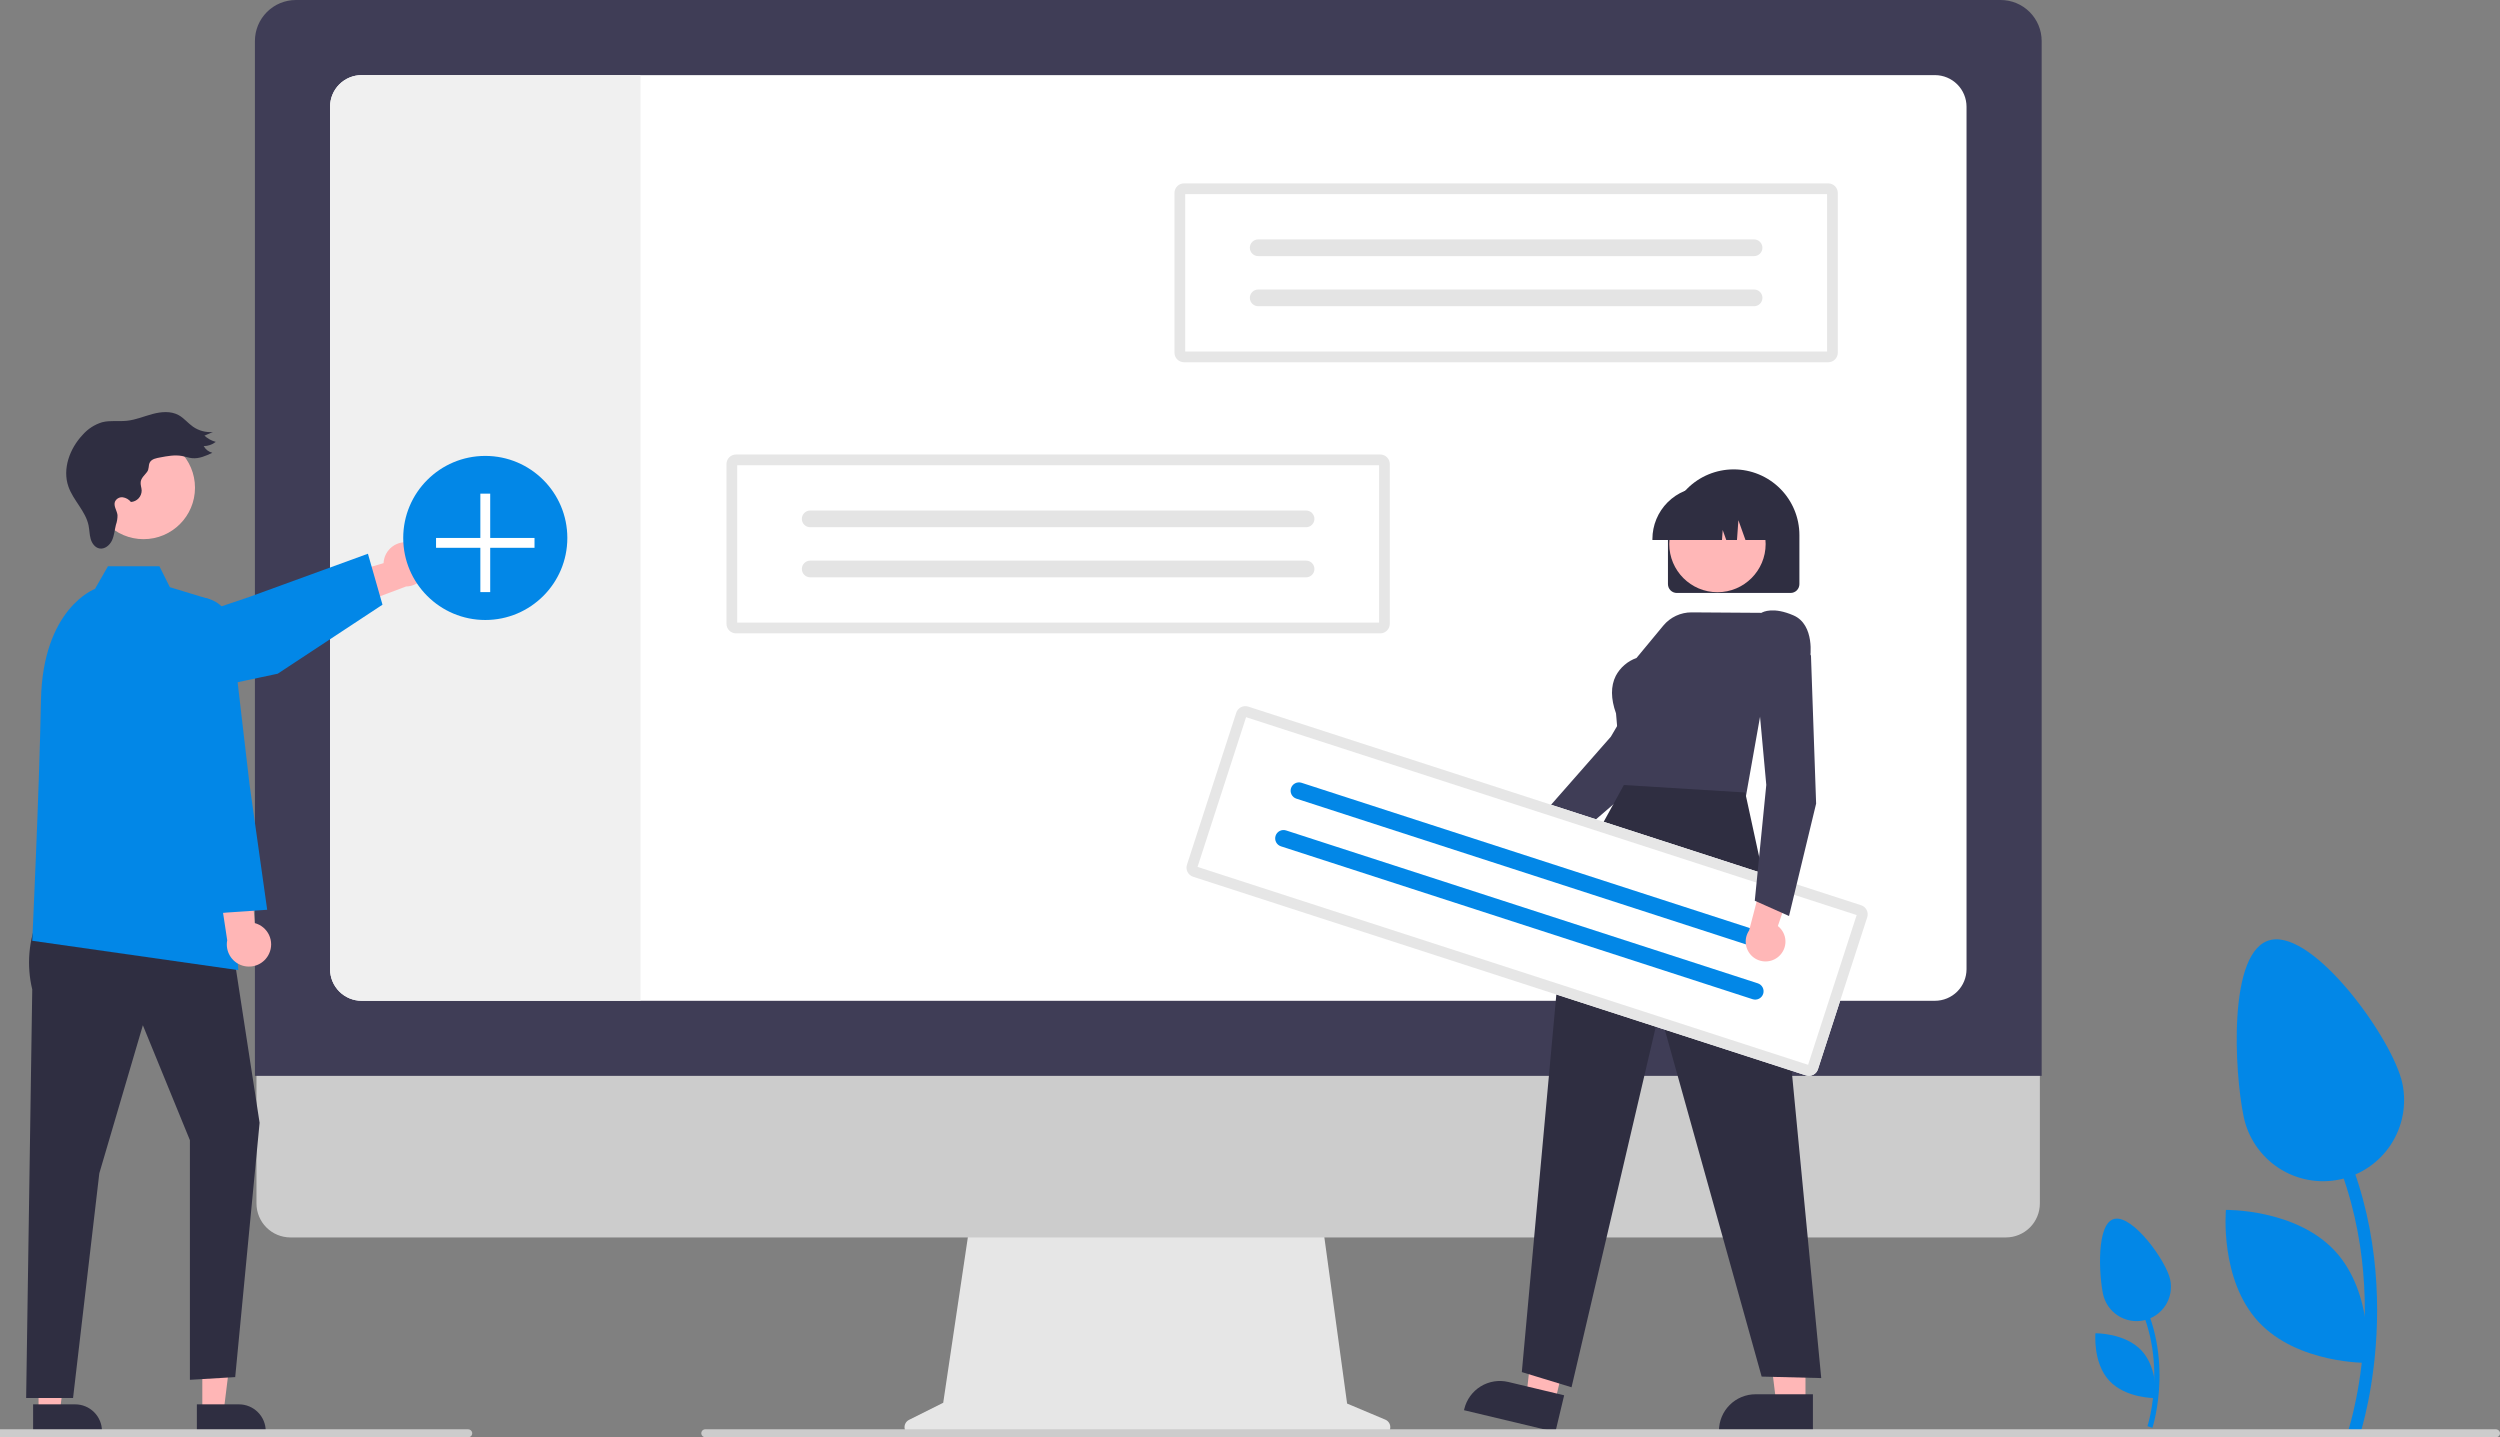 <svg width="781" height="449" viewBox="0 0 781 449" fill="none" xmlns="http://www.w3.org/2000/svg">
<rect x="0" y="0" width="781" height="449" fill="#808080" stroke="none"/>
<g clip-path="url(#clip0_5_798)">
<path d="M672.418 446.056C672.497 445.82 680.123 422.228 666.626 401.176L665.248 402.059C678.313 422.438 670.941 445.31 670.865 445.539L672.418 446.056Z" fill="#0287E7"/>
<path d="M656.974 404.204C657.265 405.583 657.825 406.891 658.621 408.053C659.418 409.216 660.435 410.21 661.616 410.98C662.797 411.749 664.118 412.278 665.503 412.537C666.888 412.796 668.311 412.78 669.69 412.489C671.069 412.198 672.378 411.639 673.54 410.843C674.703 410.046 675.698 409.029 676.467 407.848C677.237 406.668 677.766 405.347 678.025 403.962C678.284 402.577 678.268 401.154 677.977 399.775C676.754 393.977 666.384 379.545 660.585 380.768C654.785 381.991 655.751 398.405 656.974 404.204Z" fill="#0287E7"/>
<path d="M658.93 431.325C664.106 436.917 673.366 436.766 673.366 436.766C673.366 436.766 674.234 427.547 669.058 421.954C663.881 416.362 654.622 416.514 654.622 416.514C654.622 416.514 653.754 425.733 658.93 431.325Z" fill="#0287E7"/>
<path d="M737.383 447.693C737.568 447.136 755.565 391.461 723.713 341.78L720.461 343.864C751.294 391.956 733.897 445.933 733.718 446.473L737.383 447.693Z" fill="#0287E7"/>
<path d="M700.937 348.924C702.324 355.495 706.265 361.245 711.892 364.91C717.52 368.576 724.373 369.856 730.944 368.471C737.516 367.085 743.268 363.146 746.936 357.521C750.603 351.896 751.886 345.044 750.502 338.473C747.615 324.789 723.144 290.731 709.457 293.617C695.77 296.503 698.05 335.24 700.937 348.924Z" fill="#0287E7"/>
<path d="M705.552 412.929C717.767 426.126 739.619 425.768 739.619 425.768C739.619 425.768 741.667 404.013 729.452 390.815C717.237 377.617 695.384 377.975 695.384 377.975C695.384 377.975 693.336 399.731 705.552 412.929Z" fill="#0287E7"/>
<path d="M432.778 443.501L420.835 438.473L412.642 378.613H303.539L294.659 438.228L283.974 443.57C283.463 443.825 283.053 444.246 282.811 444.764C282.568 445.281 282.508 445.865 282.639 446.422C282.771 446.978 283.086 447.473 283.534 447.828C283.982 448.183 284.537 448.376 285.109 448.376H431.794C432.38 448.376 432.947 448.173 433.401 447.802C433.854 447.431 434.165 446.915 434.281 446.341C434.397 445.767 434.311 445.17 434.037 444.652C433.763 444.135 433.318 443.728 432.778 443.501Z" fill="#E6E6E6"/>
<path d="M626.661 386.577H90.718C87.906 386.57 85.212 385.449 83.225 383.459C81.239 381.469 80.124 378.772 80.124 375.961V300.399H637.255V375.961C637.255 378.772 636.14 381.469 634.154 383.459C632.168 385.449 629.473 386.57 626.661 386.577Z" fill="#CCCCCC"/>
<path d="M637.816 336.111H79.635V12.797C79.638 9.405 80.988 6.152 83.388 3.752C85.788 1.353 89.041 0.004 92.435 0H625.015C628.409 0.004 631.662 1.353 634.062 3.752C636.462 6.152 637.812 9.405 637.816 12.797V336.111Z" fill="#3F3D56"/>
<path d="M604.481 23.465H112.971C110.355 23.469 107.847 24.51 105.998 26.36C104.149 28.21 103.11 30.718 103.109 33.334V302.778C103.11 305.393 104.149 307.901 105.998 309.752C107.847 311.602 110.355 312.643 112.971 312.646H604.481C607.097 312.642 609.604 311.6 611.453 309.75C613.302 307.9 614.341 305.393 614.344 302.778V33.334C614.341 30.719 613.302 28.211 611.453 26.361C609.604 24.511 607.097 23.47 604.481 23.465Z" fill="white"/>
<path d="M200.095 23.465V312.646H112.971C110.355 312.643 107.847 311.602 105.998 309.752C104.149 307.901 103.11 305.393 103.109 302.778V33.334C103.11 30.718 104.149 28.21 105.998 26.36C107.847 24.51 110.355 23.469 112.971 23.465H200.095Z" fill="#F0F0F0"/>
<path d="M128.219 169.55C127.238 169.327 126.22 169.321 125.237 169.534C124.254 169.746 123.33 170.172 122.529 170.78C121.728 171.389 121.07 172.165 120.602 173.056C120.134 173.946 119.867 174.927 119.819 175.932L96.368 182.845L106.076 191.039L126.858 183.218C128.551 183.186 130.173 182.534 131.418 181.386C132.663 180.238 133.443 178.673 133.61 176.989C133.778 175.304 133.322 173.616 132.328 172.245C131.335 170.874 129.872 169.915 128.219 169.55H128.219Z" fill="#FFB6B6"/>
<path d="M33.465 221.574C31.147 221.571 28.905 220.744 27.139 219.242C25.373 217.74 24.198 215.66 23.824 213.372C23.45 211.085 23.9 208.739 25.095 206.752C26.29 204.766 28.152 203.268 30.348 202.527L77.871 186.488L114.94 172.986L119.489 188.906L86.764 210.466L35.51 221.358C34.838 221.501 34.153 221.573 33.465 221.574Z" fill="#0287E7"/>
<path d="M63.204 440.896H69.876L73.051 415.165H63.202L63.204 440.896Z" fill="#FFB6B6"/>
<path d="M61.502 438.719L74.642 438.718H74.643C76.864 438.718 78.993 439.6 80.564 441.17C82.134 442.74 83.016 444.87 83.017 447.09V447.363L61.502 447.363L61.502 438.719Z" fill="#2F2E41"/>
<path d="M12.044 440.896H18.716L21.891 415.165H12.044L12.044 440.896Z" fill="#FFB6B6"/>
<path d="M10.342 438.719L23.483 438.718H23.483C25.704 438.718 27.834 439.6 29.404 441.17C30.975 442.74 31.857 444.87 31.857 447.09V447.363L10.343 447.363L10.342 438.719Z" fill="#2F2E41"/>
<path d="M11.978 286.551C8.925 293.663 8.257 301.572 10.074 309.095L8.169 436.738H22.823L31.027 366.542L44.633 320.289L59.328 356.203V431.054L73.478 430.208L81.098 350.761L72.39 294.169L11.978 286.551Z" fill="#2F2E41"/>
<path d="M65.587 187.243L53.069 183.434L49.804 176.904H33.725L29.666 183.978C29.666 183.978 13.339 189.964 12.795 218.804C12.251 247.644 10.073 293.897 10.073 293.897L74.453 303.074L65.587 187.243Z" fill="#0287E7"/>
<path d="M84.07 297.909C84.492 296.997 84.709 296.002 84.705 294.997C84.702 293.991 84.478 292.999 84.049 292.089C83.62 291.179 82.997 290.375 82.224 289.732C81.45 289.089 80.545 288.623 79.572 288.368L77.685 263.996L67.65 271.787L70.981 293.736C70.66 295.399 70.96 297.121 71.825 298.577C72.689 300.033 74.058 301.121 75.671 301.635C77.285 302.15 79.031 302.055 80.579 301.368C82.126 300.681 83.369 299.451 84.07 297.909H84.07Z" fill="#FFB6B6"/>
<path d="M66.948 285.348L52.66 248.861V196.471C52.66 193.976 53.614 191.575 55.327 189.76C57.039 187.945 59.382 186.853 61.873 186.708C64.365 186.563 66.817 187.376 68.729 188.981C70.641 190.585 71.867 192.859 72.156 195.338L77.967 245.149L83.469 284.208L66.948 285.348Z" fill="#0287E7"/>
<path d="M44.849 168.434C53.723 168.434 60.917 161.241 60.917 152.369C60.917 143.496 53.723 136.303 44.849 136.303C35.974 136.303 28.78 143.496 28.78 152.369C28.78 161.241 35.974 168.434 44.849 168.434Z" fill="#FFB9B9"/>
<path d="M45.901 147.485C45.149 148.45 44.118 149.321 43.953 150.533C43.83 151.431 44.223 152.318 44.26 153.224C44.263 154.138 43.917 155.018 43.294 155.686C42.67 156.354 41.815 156.759 40.903 156.819C40.267 156.019 39.349 155.495 38.338 155.352C37.835 155.295 37.327 155.401 36.888 155.655C36.45 155.908 36.104 156.295 35.902 156.76C35.425 158.107 36.529 159.476 36.707 160.895C36.73 161.944 36.561 162.989 36.206 163.977C35.799 165.605 35.69 167.327 34.976 168.845C34.261 170.363 32.673 171.669 31.029 171.333C29.646 171.051 28.711 169.712 28.324 168.355C27.938 166.999 27.955 165.56 27.675 164.177C26.766 159.684 22.898 156.355 21.38 152.03C19.436 146.487 21.772 140.147 25.798 135.869C27.426 133.995 29.55 132.619 31.927 131.901C34.436 131.263 37.089 131.722 39.663 131.449C42.416 131.157 45.004 130.038 47.68 129.327C50.356 128.616 53.345 128.348 55.777 129.671C57.473 130.593 58.702 132.184 60.282 133.293C62.094 134.555 64.291 135.143 66.492 134.955L63.864 136.103C64.87 137.026 66.084 137.691 67.404 138.041C66.33 138.892 65.002 139.359 63.632 139.365C63.917 139.88 64.306 140.331 64.772 140.69C65.239 141.049 65.775 141.308 66.346 141.452C64.351 142.389 62.233 143.348 60.039 143.137C58.964 143.033 57.937 142.651 56.875 142.455C54.613 142.036 52.289 142.47 50.029 142.904C48.842 143.131 47.386 143.35 46.786 144.49C46.288 145.441 46.669 146.499 45.901 147.485Z" fill="#2F2E41"/>
<path d="M151.602 193.685C165.759 193.685 177.235 182.211 177.235 168.056C177.235 153.901 165.759 142.427 151.602 142.427C137.444 142.427 125.968 153.901 125.968 168.056C125.968 182.211 137.444 193.685 151.602 193.685Z" fill="#0287E7"/>
<path d="M166.982 168.056H153.14V154.216H150.063V168.056H136.221V171.132H150.063V184.972H153.14V171.132H166.982V168.056Z" fill="white"/>
<path d="M369.888 57.288C369.098 57.289 368.34 57.603 367.781 58.162C367.222 58.721 366.907 59.479 366.907 60.269V110.184C366.907 110.975 367.222 111.733 367.781 112.292C368.34 112.851 369.098 113.165 369.888 113.166H571.147C571.937 113.165 572.695 112.851 573.254 112.292C573.813 111.733 574.127 110.975 574.128 110.184V60.269C574.127 59.479 573.813 58.721 573.254 58.162C572.695 57.603 571.937 57.289 571.147 57.288H369.888Z" fill="white"/>
<path d="M369.888 57.288C369.098 57.289 368.34 57.603 367.781 58.162C367.222 58.721 366.907 59.479 366.907 60.269V110.184C366.907 110.975 367.222 111.733 367.781 112.292C368.34 112.851 369.098 113.165 369.888 113.166H571.147C571.937 113.165 572.695 112.851 573.254 112.292C573.813 111.733 574.127 110.975 574.128 110.184V60.269C574.127 59.479 573.813 58.721 573.254 58.162C572.695 57.603 571.937 57.289 571.147 57.288H369.888Z" fill="#E6E6E6"/>
<path d="M370.261 109.812H570.774V60.642H370.261V109.812Z" fill="white"/>
<path d="M393.058 74.793C392.366 74.793 391.703 75.068 391.214 75.557C390.724 76.046 390.449 76.71 390.449 77.402C390.449 78.094 390.724 78.757 391.214 79.246C391.703 79.735 392.366 80.01 393.058 80.01H547.969C548.312 80.01 548.651 79.943 548.967 79.812C549.284 79.681 549.572 79.489 549.814 79.247C550.056 79.005 550.249 78.717 550.38 78.401C550.511 78.085 550.579 77.745 550.579 77.403C550.579 77.06 550.512 76.721 550.381 76.404C550.25 76.088 550.058 75.8 549.816 75.558C549.574 75.316 549.286 75.123 548.97 74.992C548.653 74.861 548.314 74.793 547.971 74.793H393.058Z" fill="#E4E4E4"/>
<path d="M393.058 90.444C392.367 90.445 391.705 90.72 391.217 91.21C390.728 91.698 390.454 92.361 390.454 93.052C390.454 93.743 390.728 94.406 391.217 94.895C391.705 95.384 392.367 95.659 393.058 95.661H547.969C548.661 95.662 549.325 95.389 549.816 94.901C550.306 94.413 550.582 93.75 550.584 93.058C550.585 92.366 550.312 91.702 549.824 91.212C549.336 90.722 548.673 90.445 547.981 90.444H393.058Z" fill="#E4E4E4"/>
<path d="M229.934 141.983C229.143 141.984 228.385 142.298 227.826 142.857C227.267 143.416 226.953 144.174 226.952 144.964V194.879C226.953 195.669 227.267 196.427 227.826 196.986C228.385 197.545 229.143 197.86 229.934 197.86H431.192C431.983 197.86 432.74 197.545 433.299 196.986C433.858 196.427 434.173 195.669 434.174 194.879V144.964C434.173 144.174 433.858 143.416 433.299 142.857C432.74 142.298 431.983 141.984 431.192 141.983H229.934Z" fill="white"/>
<path d="M229.934 141.983C229.143 141.984 228.385 142.298 227.826 142.857C227.267 143.416 226.953 144.174 226.952 144.964V194.879C226.953 195.669 227.267 196.427 227.826 196.986C228.385 197.545 229.143 197.86 229.934 197.86H431.192C431.983 197.86 432.74 197.545 433.299 196.986C433.858 196.427 434.173 195.669 434.174 194.879V144.964C434.173 144.174 433.858 143.416 433.299 142.857C432.74 142.298 431.983 141.984 431.192 141.983H229.934Z" fill="#E6E6E6"/>
<path d="M230.306 194.506H430.819V145.337H230.306V194.506Z" fill="white"/>
<path d="M253.104 159.488C252.412 159.488 251.748 159.763 251.259 160.252C250.77 160.741 250.495 161.404 250.495 162.096C250.495 162.788 250.77 163.452 251.259 163.941C251.748 164.43 252.412 164.705 253.104 164.705H408.015C408.357 164.705 408.696 164.638 409.013 164.507C409.33 164.376 409.617 164.184 409.86 163.941C410.102 163.699 410.294 163.412 410.426 163.095C410.557 162.779 410.624 162.44 410.625 162.097C410.625 161.755 410.557 161.416 410.426 161.099C410.295 160.783 410.103 160.495 409.861 160.253C409.619 160.01 409.332 159.818 409.015 159.687C408.699 159.556 408.359 159.488 408.017 159.488H253.104Z" fill="#E4E4E4"/>
<path d="M253.104 175.138C252.413 175.14 251.75 175.415 251.262 175.904C250.774 176.393 250.5 177.056 250.5 177.747C250.5 178.438 250.774 179.101 251.262 179.59C251.75 180.079 252.413 180.354 253.104 180.355H408.015C408.706 180.357 409.371 180.084 409.861 179.595C410.351 179.107 410.628 178.444 410.629 177.753C410.631 177.061 410.357 176.397 409.869 175.907C409.381 175.416 408.718 175.14 408.026 175.138H253.104Z" fill="#E4E4E4"/>
<path d="M475.252 275.95C476.149 275.851 477.013 275.557 477.783 275.089C478.553 274.62 479.211 273.988 479.711 273.238C480.211 272.487 480.54 271.637 480.675 270.745C480.811 269.854 480.749 268.944 480.494 268.079L498.331 255.341L487.701 251.248L472.393 263.972C470.968 264.496 469.785 265.524 469.068 266.862C468.35 268.2 468.149 269.754 468.502 271.231C468.854 272.707 469.736 274.003 470.98 274.873C472.224 275.743 473.744 276.126 475.252 275.95Z" fill="#FFB7B7"/>
<path d="M485.155 267.56L479.238 257.456L479.363 257.313L503.237 230.138L521.773 198.533L537.87 200.584L538.107 205.448L538.059 205.521L512.486 243.957L512.459 243.98L485.155 267.56Z" fill="#3F3D56"/>
<path d="M564.033 438.541L554.931 438.541L550.6 403.436L564.035 403.437L564.033 438.541Z" fill="#FFB7B7"/>
<path d="M566.355 447.363L537.004 447.362V446.991C537.004 443.962 538.208 441.057 540.35 438.915C542.493 436.773 545.398 435.569 548.428 435.569H548.429L566.356 435.57L566.355 447.363Z" fill="#2F2E41"/>
<path d="M485.692 438.243L476.838 436.13L480.78 400.979L493.847 404.099L485.692 438.243Z" fill="#FFB7B7"/>
<path d="M485.901 447.363L457.353 440.548L457.439 440.187C458.143 437.24 459.988 434.694 462.57 433.108C465.151 431.522 468.257 431.026 471.204 431.729L471.204 431.729L488.641 435.892L485.901 447.363Z" fill="#2F2E41"/>
<path d="M521.069 182.483V167.164C521.069 161.719 523.232 156.498 527.083 152.648C530.933 148.798 536.156 146.635 541.601 146.635C547.046 146.635 552.269 148.798 556.119 152.648C559.97 156.498 562.133 161.719 562.133 167.164V182.483C562.132 183.214 561.841 183.915 561.324 184.432C560.807 184.949 560.106 185.24 559.375 185.241H523.827C523.096 185.24 522.395 184.949 521.878 184.432C521.361 183.915 521.07 183.214 521.069 182.483Z" fill="#2F2E41"/>
<path d="M536.534 185.008C544.848 185.008 551.587 178.27 551.587 169.958C551.587 161.645 544.848 154.907 536.534 154.907C528.22 154.907 521.481 161.645 521.481 169.958C521.481 178.27 528.22 185.008 536.534 185.008Z" fill="#FFB7B7"/>
<path d="M516.212 168.389C516.217 164.084 517.93 159.957 520.974 156.912C524.019 153.868 528.148 152.155 532.454 152.151H535.518C539.824 152.156 543.953 153.868 546.997 156.912C550.042 159.957 551.755 164.084 551.76 168.389V168.696H545.284L543.075 162.512L542.633 168.696H539.286L538.171 165.576L537.949 168.696H516.212V168.389Z" fill="#2F2E41"/>
<path d="M545.314 249.393L506.987 247.935L504.844 222.864C503.192 218.276 503.165 214.336 504.765 211.154C506.141 208.541 508.452 206.544 511.237 205.561L519.624 195.433C520.703 194.131 522.058 193.085 523.591 192.371C525.124 191.657 526.796 191.292 528.487 191.303L550.277 191.452C550.802 191.136 553.988 189.517 560.271 192.24C567.087 195.194 565.504 205.454 565.487 205.557L565.472 205.653L565.397 205.717L550.902 217.92L545.314 249.393Z" fill="#3F3D56"/>
<path d="M507.292 245.241L489.162 278.289L475.417 428.642L490.948 433.384L518.437 315.769L550.34 430.047L568.955 430.513L556.28 298.636L545.203 247.577L507.292 245.241Z" fill="#2F2E41"/>
<path d="M389.957 220.744C389.204 220.501 388.387 220.567 387.682 220.926C386.978 221.285 386.446 221.909 386.201 222.661L370.806 270.143C370.563 270.895 370.628 271.713 370.988 272.417C371.347 273.121 371.971 273.654 372.723 273.899L564.173 335.95C564.925 336.193 565.743 336.127 566.447 335.768C567.152 335.409 567.684 334.785 567.929 334.033L583.324 286.551C583.567 285.798 583.502 284.981 583.142 284.277C582.783 283.573 582.159 283.04 581.407 282.796L389.957 220.744Z" fill="white"/>
<path d="M389.957 220.744C389.204 220.501 388.387 220.567 387.682 220.926C386.978 221.285 386.446 221.909 386.201 222.661L370.806 270.143C370.563 270.895 370.628 271.713 370.988 272.417C371.347 273.121 371.971 273.654 372.723 273.899L564.173 335.95C564.925 336.193 565.743 336.127 566.447 335.768C567.152 335.409 567.684 334.785 567.929 334.033L583.324 286.551C583.567 285.798 583.502 284.981 583.142 284.277C582.783 283.573 582.159 283.04 581.407 282.796L389.957 220.744Z" fill="#E6E6E6"/>
<path d="M374.112 270.823L564.853 332.644L580.018 285.871L389.277 224.05L374.112 270.823Z" fill="white"/>
<path d="M406.599 244.54C405.941 244.327 405.225 244.384 404.609 244.699C403.993 245.013 403.527 245.559 403.314 246.217C403.101 246.875 403.157 247.591 403.472 248.207C403.786 248.823 404.332 249.289 404.99 249.502L552.351 297.264C552.677 297.37 553.021 297.411 553.363 297.384C553.705 297.358 554.038 297.264 554.343 297.108C554.649 296.953 554.921 296.739 555.143 296.478C555.366 296.217 555.535 295.915 555.641 295.589C555.747 295.263 555.787 294.92 555.76 294.578C555.733 294.236 555.639 293.903 555.483 293.598C555.327 293.292 555.113 293.021 554.852 292.798C554.591 292.576 554.289 292.407 553.962 292.302L553.96 292.301L406.599 244.54Z" fill="#0287E7"/>
<path d="M401.772 259.428C401.114 259.216 400.399 259.274 399.784 259.589C399.169 259.904 398.704 260.449 398.491 261.107C398.278 261.764 398.334 262.479 398.647 263.094C398.961 263.71 399.506 264.176 400.163 264.391L547.524 312.152C548.182 312.367 548.898 312.312 549.515 311.998C550.132 311.685 550.599 311.14 550.814 310.482C551.029 309.825 550.974 309.109 550.661 308.492C550.347 307.875 549.802 307.408 549.144 307.193L549.133 307.189L401.772 259.428Z" fill="#0287E7"/>
<path d="M555.728 298.743C556.399 298.141 556.93 297.399 557.283 296.569C557.637 295.74 557.804 294.843 557.773 293.942C557.742 293.041 557.514 292.158 557.104 291.354C556.695 290.551 556.114 289.847 555.404 289.292L562.481 268.551L551.457 271.415L546.426 290.672C545.573 291.928 545.21 293.453 545.407 294.958C545.603 296.463 546.345 297.844 547.492 298.839C548.638 299.834 550.11 300.373 551.628 300.356C553.146 300.338 554.605 299.764 555.728 298.743V298.743Z" fill="#FFB7B7"/>
<path d="M558.89 286.157L548.194 281.389L551.788 245.208L548.443 208.723L562.722 201.016L565.749 204.832L565.752 204.918L567.356 251.054L567.347 251.089L558.89 286.157Z" fill="#3F3D56"/>
<path d="M779.751 449H220.384C220.102 449.006 219.825 448.918 219.597 448.75C219.369 448.583 219.203 448.344 219.125 448.072C219.076 447.887 219.07 447.693 219.108 447.506C219.146 447.318 219.227 447.142 219.343 446.99C219.46 446.838 219.61 446.715 219.782 446.631C219.954 446.546 220.142 446.502 220.334 446.502H779.649C779.947 446.492 780.24 446.582 780.48 446.76C780.72 446.937 780.893 447.191 780.971 447.479C781.012 447.662 781.011 447.851 780.968 448.033C780.926 448.216 780.843 448.386 780.726 448.532C780.609 448.678 780.46 448.796 780.292 448.877C780.123 448.958 779.938 449 779.751 449Z" fill="#CCCCCC"/>
<path d="M146.273 449H-40.7C-40.983 449.006 -41.26 448.918 -41.488 448.75C-41.716 448.583 -41.882 448.344 -41.96 448.072C-42.009 447.887 -42.014 447.693 -41.977 447.506C-41.939 447.318 -41.858 447.142 -41.742 446.99C-41.625 446.838 -41.475 446.715 -41.303 446.631C-41.131 446.546 -40.942 446.502 -40.751 446.502H146.17C146.469 446.492 146.762 446.582 147.002 446.76C147.242 446.937 147.415 447.191 147.493 447.479C147.533 447.662 147.532 447.851 147.49 448.033C147.447 448.216 147.365 448.386 147.247 448.532C147.13 448.678 146.982 448.796 146.813 448.877C146.645 448.958 146.46 449 146.273 449Z" fill="#CCCCCC"/>
</g>
<defs>
<clipPath id="clip0_5_798">
<rect width="823" height="449" fill="white" transform="translate(-42)"/>
</clipPath>
</defs>
</svg>
